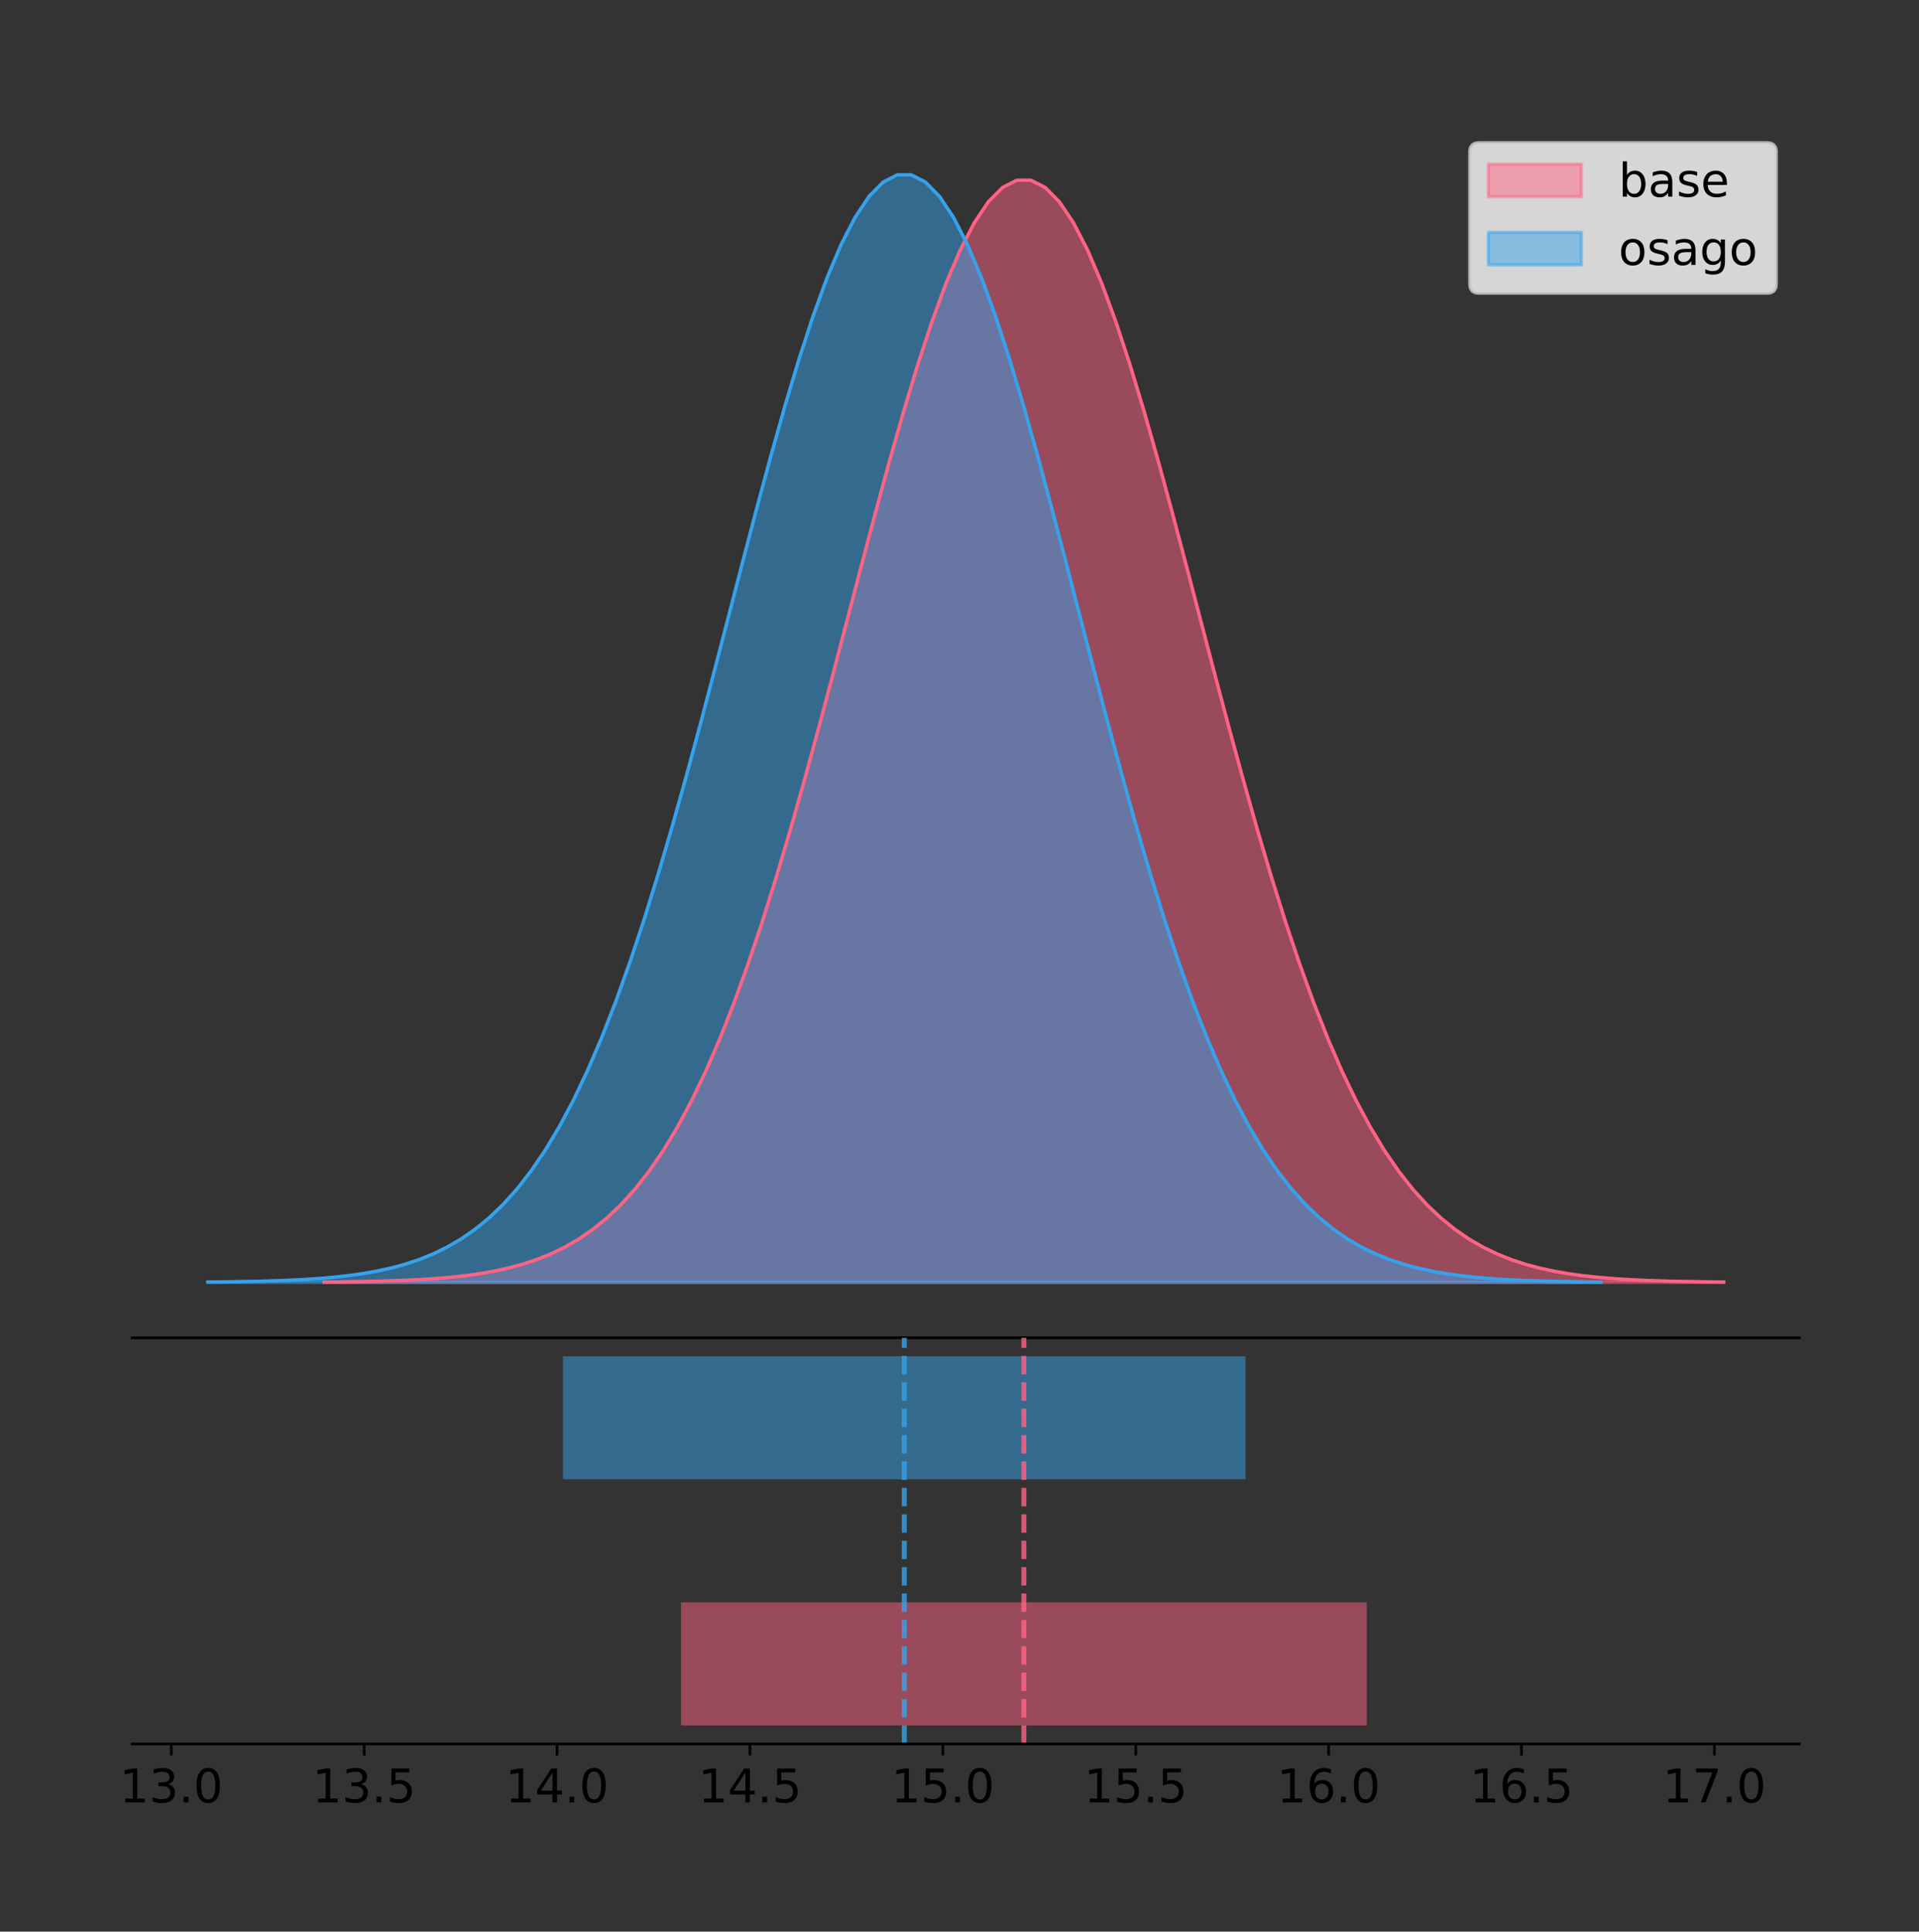 <?xml version="1.0" encoding="utf-8" standalone="no"?>
<!DOCTYPE svg PUBLIC "-//W3C//DTD SVG 1.1//EN"
  "http://www.w3.org/Graphics/SVG/1.1/DTD/svg11.dtd">
<!-- Created with matplotlib (https://matplotlib.org/) -->
<svg height="581.789pt" version="1.1" viewBox="0 0 577.972 581.789" width="577.972pt" xmlns="http://www.w3.org/2000/svg" xmlns:xlink="http://www.w3.org/1999/xlink">
 <rect x="0" y="0" width="577.972" height="581.789" fill="#333333" stroke="none"/>
 <defs>
  <style type="text/css">
*{stroke-linecap:butt;stroke-linejoin:round;}
  </style>
 </defs>
 <g id="figure_1">
  <g id="patch_1">
   <path d="M 0 581.789 
L 577.972 581.789 
L 577.972 0 
L 0 0 
z
" style="fill:none;"/>
  </g>
  <g id="axes_1">
   <g id="patch_2">
    <path d="M 39.772 402.93 
L 541.972 402.93 
L 541.972 36 
L 39.772 36 
z
" style="fill:none;"/>
   </g>
   <g id="PolyCollection_1">
    <defs>
     <path d="M 97.599 -195.538 
L 97.599 -195.649 
L 101.857 -195.691 
L 106.115 -195.748 
L 110.373 -195.823 
L 114.631 -195.923 
L 118.889 -196.055 
L 123.147 -196.227 
L 127.405 -196.451 
L 131.663 -196.738 
L 135.921 -197.107 
L 140.179 -197.575 
L 144.437 -198.166 
L 148.696 -198.906 
L 152.954 -199.827 
L 157.212 -200.964 
L 161.47 -202.357 
L 165.728 -204.052 
L 169.986 -206.099 
L 174.244 -208.554 
L 178.502 -211.474 
L 182.76 -214.923 
L 187.018 -218.964 
L 191.276 -223.664 
L 195.534 -229.087 
L 199.792 -235.295 
L 204.05 -242.345 
L 208.308 -250.286 
L 212.566 -259.158 
L 216.824 -268.987 
L 221.082 -279.782 
L 225.34 -291.535 
L 229.598 -304.216 
L 233.856 -317.771 
L 238.114 -332.122 
L 242.372 -347.164 
L 246.63 -362.767 
L 250.888 -378.776 
L 255.146 -395.01 
L 259.404 -411.27 
L 263.662 -427.335 
L 267.92 -442.977 
L 272.179 -457.955 
L 276.437 -472.027 
L 280.695 -484.959 
L 284.953 -496.523 
L 289.211 -506.513 
L 293.469 -514.742 
L 297.727 -521.057 
L 301.985 -525.336 
L 306.243 -527.497 
L 310.501 -527.497 
L 314.759 -525.336 
L 319.017 -521.057 
L 323.275 -514.742 
L 327.533 -506.513 
L 331.791 -496.523 
L 336.049 -484.959 
L 340.307 -472.027 
L 344.565 -457.955 
L 348.823 -442.977 
L 353.081 -427.335 
L 357.339 -411.27 
L 361.597 -395.01 
L 365.855 -378.776 
L 370.113 -362.767 
L 374.371 -347.164 
L 378.629 -332.122 
L 382.887 -317.771 
L 387.145 -304.216 
L 391.403 -291.535 
L 395.662 -279.782 
L 399.92 -268.987 
L 404.178 -259.158 
L 408.436 -250.286 
L 412.694 -242.345 
L 416.952 -235.295 
L 421.21 -229.087 
L 425.468 -223.664 
L 429.726 -218.964 
L 433.984 -214.923 
L 438.242 -211.474 
L 442.5 -208.554 
L 446.758 -206.099 
L 451.016 -204.052 
L 455.274 -202.357 
L 459.532 -200.964 
L 463.79 -199.827 
L 468.048 -198.906 
L 472.306 -198.166 
L 476.564 -197.575 
L 480.822 -197.107 
L 485.08 -196.738 
L 489.338 -196.451 
L 493.596 -196.227 
L 497.854 -196.055 
L 502.112 -195.923 
L 506.37 -195.823 
L 510.628 -195.748 
L 514.887 -195.691 
L 519.145 -195.649 
L 519.145 -195.538 
L 519.145 -195.538 
L 514.887 -195.538 
L 510.628 -195.538 
L 506.37 -195.538 
L 502.112 -195.538 
L 497.854 -195.538 
L 493.596 -195.538 
L 489.338 -195.538 
L 485.08 -195.538 
L 480.822 -195.538 
L 476.564 -195.538 
L 472.306 -195.538 
L 468.048 -195.538 
L 463.79 -195.538 
L 459.532 -195.538 
L 455.274 -195.538 
L 451.016 -195.538 
L 446.758 -195.538 
L 442.5 -195.538 
L 438.242 -195.538 
L 433.984 -195.538 
L 429.726 -195.538 
L 425.468 -195.538 
L 421.21 -195.538 
L 416.952 -195.538 
L 412.694 -195.538 
L 408.436 -195.538 
L 404.178 -195.538 
L 399.92 -195.538 
L 395.662 -195.538 
L 391.403 -195.538 
L 387.145 -195.538 
L 382.887 -195.538 
L 378.629 -195.538 
L 374.371 -195.538 
L 370.113 -195.538 
L 365.855 -195.538 
L 361.597 -195.538 
L 357.339 -195.538 
L 353.081 -195.538 
L 348.823 -195.538 
L 344.565 -195.538 
L 340.307 -195.538 
L 336.049 -195.538 
L 331.791 -195.538 
L 327.533 -195.538 
L 323.275 -195.538 
L 319.017 -195.538 
L 314.759 -195.538 
L 310.501 -195.538 
L 306.243 -195.538 
L 301.985 -195.538 
L 297.727 -195.538 
L 293.469 -195.538 
L 289.211 -195.538 
L 284.953 -195.538 
L 280.695 -195.538 
L 276.437 -195.538 
L 272.179 -195.538 
L 267.92 -195.538 
L 263.662 -195.538 
L 259.404 -195.538 
L 255.146 -195.538 
L 250.888 -195.538 
L 246.63 -195.538 
L 242.372 -195.538 
L 238.114 -195.538 
L 233.856 -195.538 
L 229.598 -195.538 
L 225.34 -195.538 
L 221.082 -195.538 
L 216.824 -195.538 
L 212.566 -195.538 
L 208.308 -195.538 
L 204.05 -195.538 
L 199.792 -195.538 
L 195.534 -195.538 
L 191.276 -195.538 
L 187.018 -195.538 
L 182.76 -195.538 
L 178.502 -195.538 
L 174.244 -195.538 
L 169.986 -195.538 
L 165.728 -195.538 
L 161.47 -195.538 
L 157.212 -195.538 
L 152.954 -195.538 
L 148.696 -195.538 
L 144.437 -195.538 
L 140.179 -195.538 
L 135.921 -195.538 
L 131.663 -195.538 
L 127.405 -195.538 
L 123.147 -195.538 
L 118.889 -195.538 
L 114.631 -195.538 
L 110.373 -195.538 
L 106.115 -195.538 
L 101.857 -195.538 
L 97.599 -195.538 
z
" id="m7c8d0c66c8" style="stroke:#ff6384;stroke-opacity:0.5;"/>
    </defs>
    <g clip-path="url(#p782daff480)">
     <use style="fill:#ff6384;fill-opacity:0.5;stroke:#ff6384;stroke-opacity:0.5;" x="0" xlink:href="#m7c8d0c66c8" y="581.789"/>
    </g>
   </g>
   <g id="PolyCollection_2">
    <defs>
     <path d="M 62.599 -195.538 
L 62.599 -195.65 
L 66.837 -195.692 
L 71.074 -195.749 
L 75.311 -195.825 
L 79.549 -195.925 
L 83.786 -196.058 
L 88.024 -196.23 
L 92.261 -196.455 
L 96.499 -196.744 
L 100.736 -197.115 
L 104.973 -197.585 
L 109.211 -198.179 
L 113.448 -198.923 
L 117.686 -199.848 
L 121.923 -200.99 
L 126.161 -202.39 
L 130.398 -204.093 
L 134.635 -206.151 
L 138.873 -208.617 
L 143.11 -211.552 
L 147.348 -215.017 
L 151.585 -219.078 
L 155.823 -223.801 
L 160.06 -229.25 
L 164.298 -235.488 
L 168.535 -242.572 
L 172.772 -250.552 
L 177.01 -259.468 
L 181.247 -269.344 
L 185.485 -280.192 
L 189.722 -292.002 
L 193.96 -304.744 
L 198.197 -318.365 
L 202.434 -332.786 
L 206.672 -347.901 
L 210.909 -363.58 
L 215.147 -379.667 
L 219.384 -395.98 
L 223.622 -412.318 
L 227.859 -428.462 
L 232.096 -444.18 
L 236.334 -459.23 
L 240.571 -473.372 
L 244.809 -486.366 
L 249.046 -497.987 
L 253.284 -508.025 
L 257.521 -516.294 
L 261.758 -522.64 
L 265.996 -526.94 
L 270.233 -529.111 
L 274.471 -529.111 
L 278.708 -526.94 
L 282.946 -522.64 
L 287.183 -516.294 
L 291.421 -508.025 
L 295.658 -497.987 
L 299.895 -486.366 
L 304.133 -473.372 
L 308.37 -459.23 
L 312.608 -444.18 
L 316.845 -428.462 
L 321.083 -412.318 
L 325.32 -395.98 
L 329.557 -379.667 
L 333.795 -363.58 
L 338.032 -347.901 
L 342.27 -332.786 
L 346.507 -318.365 
L 350.745 -304.744 
L 354.982 -292.002 
L 359.219 -280.192 
L 363.457 -269.344 
L 367.694 -259.468 
L 371.932 -250.552 
L 376.169 -242.572 
L 380.407 -235.488 
L 384.644 -229.25 
L 388.882 -223.801 
L 393.119 -219.078 
L 397.356 -215.017 
L 401.594 -211.552 
L 405.831 -208.617 
L 410.069 -206.151 
L 414.306 -204.093 
L 418.544 -202.39 
L 422.781 -200.99 
L 427.018 -199.848 
L 431.256 -198.923 
L 435.493 -198.179 
L 439.731 -197.585 
L 443.968 -197.115 
L 448.206 -196.744 
L 452.443 -196.455 
L 456.68 -196.23 
L 460.918 -196.058 
L 465.155 -195.925 
L 469.393 -195.825 
L 473.63 -195.749 
L 477.868 -195.692 
L 482.105 -195.65 
L 482.105 -195.538 
L 482.105 -195.538 
L 477.868 -195.538 
L 473.63 -195.538 
L 469.393 -195.538 
L 465.155 -195.538 
L 460.918 -195.538 
L 456.68 -195.538 
L 452.443 -195.538 
L 448.206 -195.538 
L 443.968 -195.538 
L 439.731 -195.538 
L 435.493 -195.538 
L 431.256 -195.538 
L 427.018 -195.538 
L 422.781 -195.538 
L 418.544 -195.538 
L 414.306 -195.538 
L 410.069 -195.538 
L 405.831 -195.538 
L 401.594 -195.538 
L 397.356 -195.538 
L 393.119 -195.538 
L 388.882 -195.538 
L 384.644 -195.538 
L 380.407 -195.538 
L 376.169 -195.538 
L 371.932 -195.538 
L 367.694 -195.538 
L 363.457 -195.538 
L 359.219 -195.538 
L 354.982 -195.538 
L 350.745 -195.538 
L 346.507 -195.538 
L 342.27 -195.538 
L 338.032 -195.538 
L 333.795 -195.538 
L 329.557 -195.538 
L 325.32 -195.538 
L 321.083 -195.538 
L 316.845 -195.538 
L 312.608 -195.538 
L 308.37 -195.538 
L 304.133 -195.538 
L 299.895 -195.538 
L 295.658 -195.538 
L 291.421 -195.538 
L 287.183 -195.538 
L 282.946 -195.538 
L 278.708 -195.538 
L 274.471 -195.538 
L 270.233 -195.538 
L 265.996 -195.538 
L 261.758 -195.538 
L 257.521 -195.538 
L 253.284 -195.538 
L 249.046 -195.538 
L 244.809 -195.538 
L 240.571 -195.538 
L 236.334 -195.538 
L 232.096 -195.538 
L 227.859 -195.538 
L 223.622 -195.538 
L 219.384 -195.538 
L 215.147 -195.538 
L 210.909 -195.538 
L 206.672 -195.538 
L 202.434 -195.538 
L 198.197 -195.538 
L 193.96 -195.538 
L 189.722 -195.538 
L 185.485 -195.538 
L 181.247 -195.538 
L 177.01 -195.538 
L 172.772 -195.538 
L 168.535 -195.538 
L 164.298 -195.538 
L 160.06 -195.538 
L 155.823 -195.538 
L 151.585 -195.538 
L 147.348 -195.538 
L 143.11 -195.538 
L 138.873 -195.538 
L 134.635 -195.538 
L 130.398 -195.538 
L 126.161 -195.538 
L 121.923 -195.538 
L 117.686 -195.538 
L 113.448 -195.538 
L 109.211 -195.538 
L 104.973 -195.538 
L 100.736 -195.538 
L 96.499 -195.538 
L 92.261 -195.538 
L 88.024 -195.538 
L 83.786 -195.538 
L 79.549 -195.538 
L 75.311 -195.538 
L 71.074 -195.538 
L 66.837 -195.538 
L 62.599 -195.538 
z
" id="me67898003c" style="stroke:#36a2eb;stroke-opacity:0.5;"/>
    </defs>
    <g clip-path="url(#p782daff480)">
     <use style="fill:#36a2eb;fill-opacity:0.5;stroke:#36a2eb;stroke-opacity:0.5;" x="0" xlink:href="#me67898003c" y="581.789"/>
    </g>
   </g>
   <g id="line2d_1">
    <path clip-path="url(#p782daff480)" d="M 97.599 386.14 
L 101.857 386.098 
L 106.115 386.041 
L 110.373 385.966 
L 114.631 385.866 
L 118.889 385.734 
L 123.147 385.562 
L 127.405 385.339 
L 131.663 385.051 
L 135.921 384.682 
L 140.179 384.214 
L 144.437 383.623 
L 148.696 382.883 
L 152.954 381.962 
L 157.212 380.826 
L 161.47 379.432 
L 165.728 377.737 
L 169.986 375.69 
L 174.244 373.236 
L 178.502 370.315 
L 182.76 366.867 
L 187.018 362.825 
L 191.276 358.125 
L 195.534 352.703 
L 199.792 346.495 
L 204.05 339.445 
L 208.308 331.503 
L 212.566 322.631 
L 216.824 312.802 
L 221.082 302.007 
L 225.34 290.254 
L 229.598 277.573 
L 233.856 264.018 
L 238.114 249.668 
L 242.372 234.625 
L 246.63 219.022 
L 250.888 203.013 
L 255.146 186.779 
L 259.404 170.52 
L 263.662 154.454 
L 267.92 138.812 
L 272.179 123.835 
L 276.437 109.762 
L 280.695 96.83 
L 284.953 85.266 
L 289.211 75.277 
L 293.469 67.047 
L 297.727 60.732 
L 301.985 56.453 
L 306.243 54.292 
L 310.501 54.292 
L 314.759 56.453 
L 319.017 60.732 
L 323.275 67.047 
L 327.533 75.277 
L 331.791 85.266 
L 336.049 96.83 
L 340.307 109.762 
L 344.565 123.835 
L 348.823 138.812 
L 353.081 154.454 
L 357.339 170.52 
L 361.597 186.779 
L 365.855 203.013 
L 370.113 219.022 
L 374.371 234.625 
L 378.629 249.668 
L 382.887 264.018 
L 387.145 277.573 
L 391.403 290.254 
L 395.662 302.007 
L 399.92 312.802 
L 404.178 322.631 
L 408.436 331.503 
L 412.694 339.445 
L 416.952 346.495 
L 421.21 352.703 
L 425.468 358.125 
L 429.726 362.825 
L 433.984 366.867 
L 438.242 370.315 
L 442.5 373.236 
L 446.758 375.69 
L 451.016 377.737 
L 455.274 379.432 
L 459.532 380.826 
L 463.79 381.962 
L 468.048 382.883 
L 472.306 383.623 
L 476.564 384.214 
L 480.822 384.682 
L 485.08 385.051 
L 489.338 385.339 
L 493.596 385.562 
L 497.854 385.734 
L 502.112 385.866 
L 506.37 385.966 
L 510.628 386.041 
L 514.887 386.098 
L 519.145 386.14 
" style="fill:none;stroke:#ff6384;stroke-linecap:square;"/>
   </g>
   <g id="line2d_2">
    <path clip-path="url(#p782daff480)" d="M 62.599 386.139 
L 66.837 386.097 
L 71.074 386.04 
L 75.311 385.965 
L 79.549 385.864 
L 83.786 385.732 
L 88.024 385.559 
L 92.261 385.334 
L 96.499 385.045 
L 100.736 384.675 
L 104.973 384.204 
L 109.211 383.61 
L 113.448 382.867 
L 117.686 381.941 
L 121.923 380.799 
L 126.161 379.399 
L 130.398 377.696 
L 134.635 375.639 
L 138.873 373.172 
L 143.11 370.238 
L 147.348 366.772 
L 151.585 362.711 
L 155.823 357.989 
L 160.06 352.539 
L 164.298 346.301 
L 168.535 339.217 
L 172.772 331.237 
L 177.01 322.322 
L 181.247 312.445 
L 185.485 301.597 
L 189.722 289.787 
L 193.96 277.045 
L 198.197 263.424 
L 202.434 249.004 
L 206.672 233.888 
L 210.909 218.209 
L 215.147 202.123 
L 219.384 185.809 
L 223.622 169.471 
L 227.859 153.327 
L 232.096 137.61 
L 236.334 122.559 
L 240.571 108.418 
L 244.809 95.423 
L 249.046 83.803 
L 253.284 73.765 
L 257.521 65.495 
L 261.758 59.15 
L 265.996 54.85 
L 270.233 52.679 
L 274.471 52.679 
L 278.708 54.85 
L 282.946 59.15 
L 287.183 65.495 
L 291.421 73.765 
L 295.658 83.803 
L 299.895 95.423 
L 304.133 108.418 
L 308.37 122.559 
L 312.608 137.61 
L 316.845 153.327 
L 321.083 169.471 
L 325.32 185.809 
L 329.557 202.123 
L 333.795 218.209 
L 338.032 233.888 
L 342.27 249.004 
L 346.507 263.424 
L 350.745 277.045 
L 354.982 289.787 
L 359.219 301.597 
L 363.457 312.445 
L 367.694 322.322 
L 371.932 331.237 
L 376.169 339.217 
L 380.407 346.301 
L 384.644 352.539 
L 388.882 357.989 
L 393.119 362.711 
L 397.356 366.772 
L 401.594 370.238 
L 405.831 373.172 
L 410.069 375.639 
L 414.306 377.696 
L 418.544 379.399 
L 422.781 380.799 
L 427.018 381.941 
L 431.256 382.867 
L 435.493 383.61 
L 439.731 384.204 
L 443.968 384.675 
L 448.206 385.045 
L 452.443 385.334 
L 456.68 385.559 
L 460.918 385.732 
L 465.155 385.864 
L 469.393 385.965 
L 473.63 386.04 
L 477.868 386.097 
L 482.105 386.139 
" style="fill:none;stroke:#36a2eb;stroke-linecap:square;"/>
   </g>
   <g id="patch_3">
    <path d="M 39.772 402.93 
L 541.972 402.93 
" style="fill:none;stroke:#000000;stroke-linecap:square;stroke-linejoin:miter;stroke-width:0.8;"/>
   </g>
   <g id="legend_1">
    <g id="patch_4">
     <path d="M 445.479 88.299 
L 532.172 88.299 
Q 534.972 88.299 534.972 85.499 
L 534.972 45.8 
Q 534.972 43 532.172 43 
L 445.479 43 
Q 442.679 43 442.679 45.8 
L 442.679 85.499 
Q 442.679 88.299 445.479 88.299 
z
" style="fill:#ffffff;opacity:0.8;stroke:#cccccc;stroke-linejoin:miter;"/>
    </g>
    <g id="patch_5">
     <path d="M 448.279 59.238 
L 476.279 59.238 
L 476.279 49.438 
L 448.279 49.438 
z
" style="fill:#ff6384;opacity:0.5;stroke:#ff6384;stroke-linejoin:miter;"/>
    </g>
    <g id="text_1">
     <!-- base -->
     <defs>
      <path d="M 48.688 27.297 
Q 48.688 37.203 44.609 42.844 
Q 40.531 48.484 33.406 48.484 
Q 26.266 48.484 22.188 42.844 
Q 18.109 37.203 18.109 27.297 
Q 18.109 17.391 22.188 11.75 
Q 26.266 6.109 33.406 6.109 
Q 40.531 6.109 44.609 11.75 
Q 48.688 17.391 48.688 27.297 
z
M 18.109 46.391 
Q 20.953 51.266 25.266 53.625 
Q 29.594 56 35.594 56 
Q 45.562 56 51.781 48.094 
Q 58.016 40.188 58.016 27.297 
Q 58.016 14.406 51.781 6.484 
Q 45.562 -1.422 35.594 -1.422 
Q 29.594 -1.422 25.266 0.953 
Q 20.953 3.328 18.109 8.203 
L 18.109 0 
L 9.078 0 
L 9.078 75.984 
L 18.109 75.984 
z
" id="DejaVuSans-98"/>
      <path d="M 34.281 27.484 
Q 23.391 27.484 19.188 25 
Q 14.984 22.516 14.984 16.5 
Q 14.984 11.719 18.141 8.906 
Q 21.297 6.109 26.703 6.109 
Q 34.188 6.109 38.703 11.406 
Q 43.219 16.703 43.219 25.484 
L 43.219 27.484 
z
M 52.203 31.203 
L 52.203 0 
L 43.219 0 
L 43.219 8.297 
Q 40.141 3.328 35.547 0.953 
Q 30.953 -1.422 24.312 -1.422 
Q 15.922 -1.422 10.953 3.297 
Q 6 8.016 6 15.922 
Q 6 25.141 12.172 29.828 
Q 18.359 34.516 30.609 34.516 
L 43.219 34.516 
L 43.219 35.406 
Q 43.219 41.609 39.141 45 
Q 35.062 48.391 27.688 48.391 
Q 23 48.391 18.547 47.266 
Q 14.109 46.141 10.016 43.891 
L 10.016 52.203 
Q 14.938 54.109 19.578 55.047 
Q 24.219 56 28.609 56 
Q 40.484 56 46.344 49.844 
Q 52.203 43.703 52.203 31.203 
z
" id="DejaVuSans-97"/>
      <path d="M 44.281 53.078 
L 44.281 44.578 
Q 40.484 46.531 36.375 47.5 
Q 32.281 48.484 27.875 48.484 
Q 21.188 48.484 17.844 46.438 
Q 14.5 44.391 14.5 40.281 
Q 14.5 37.156 16.891 35.375 
Q 19.281 33.594 26.516 31.984 
L 29.594 31.297 
Q 39.156 29.25 43.188 25.516 
Q 47.219 21.781 47.219 15.094 
Q 47.219 7.469 41.188 3.016 
Q 35.156 -1.422 24.609 -1.422 
Q 20.219 -1.422 15.453 -0.562 
Q 10.688 0.297 5.422 2 
L 5.422 11.281 
Q 10.406 8.688 15.234 7.391 
Q 20.062 6.109 24.812 6.109 
Q 31.156 6.109 34.562 8.281 
Q 37.984 10.453 37.984 14.406 
Q 37.984 18.062 35.516 20.016 
Q 33.062 21.969 24.703 23.781 
L 21.578 24.516 
Q 13.234 26.266 9.516 29.906 
Q 5.812 33.547 5.812 39.891 
Q 5.812 47.609 11.281 51.797 
Q 16.75 56 26.812 56 
Q 31.781 56 36.172 55.266 
Q 40.578 54.547 44.281 53.078 
z
" id="DejaVuSans-115"/>
      <path d="M 56.203 29.594 
L 56.203 25.203 
L 14.891 25.203 
Q 15.484 15.922 20.484 11.062 
Q 25.484 6.203 34.422 6.203 
Q 39.594 6.203 44.453 7.469 
Q 49.312 8.734 54.109 11.281 
L 54.109 2.781 
Q 49.266 0.734 44.188 -0.344 
Q 39.109 -1.422 33.891 -1.422 
Q 20.797 -1.422 13.156 6.188 
Q 5.516 13.812 5.516 26.812 
Q 5.516 40.234 12.766 48.109 
Q 20.016 56 32.328 56 
Q 43.359 56 49.781 48.891 
Q 56.203 41.797 56.203 29.594 
z
M 47.219 32.234 
Q 47.125 39.594 43.094 43.984 
Q 39.062 48.391 32.422 48.391 
Q 24.906 48.391 20.391 44.141 
Q 15.875 39.891 15.188 32.172 
z
" id="DejaVuSans-101"/>
     </defs>
     <g transform="translate(487.479 59.238)scale(0.14 -0.14)">
      <use xlink:href="#DejaVuSans-98"/>
      <use x="63.477" xlink:href="#DejaVuSans-97"/>
      <use x="124.756" xlink:href="#DejaVuSans-115"/>
      <use x="176.855" xlink:href="#DejaVuSans-101"/>
     </g>
    </g>
    <g id="patch_6">
     <path d="M 448.279 79.787 
L 476.279 79.787 
L 476.279 69.987 
L 448.279 69.987 
z
" style="fill:#36a2eb;opacity:0.5;stroke:#36a2eb;stroke-linejoin:miter;"/>
    </g>
    <g id="text_2">
     <!-- osago -->
     <defs>
      <path d="M 30.609 48.391 
Q 23.391 48.391 19.188 42.75 
Q 14.984 37.109 14.984 27.297 
Q 14.984 17.484 19.156 11.844 
Q 23.344 6.203 30.609 6.203 
Q 37.797 6.203 41.984 11.859 
Q 46.188 17.531 46.188 27.297 
Q 46.188 37.016 41.984 42.703 
Q 37.797 48.391 30.609 48.391 
z
M 30.609 56 
Q 42.328 56 49.016 48.375 
Q 55.719 40.766 55.719 27.297 
Q 55.719 13.875 49.016 6.219 
Q 42.328 -1.422 30.609 -1.422 
Q 18.844 -1.422 12.172 6.219 
Q 5.516 13.875 5.516 27.297 
Q 5.516 40.766 12.172 48.375 
Q 18.844 56 30.609 56 
z
" id="DejaVuSans-111"/>
      <path d="M 45.406 27.984 
Q 45.406 37.75 41.375 43.109 
Q 37.359 48.484 30.078 48.484 
Q 22.859 48.484 18.828 43.109 
Q 14.797 37.75 14.797 27.984 
Q 14.797 18.266 18.828 12.891 
Q 22.859 7.516 30.078 7.516 
Q 37.359 7.516 41.375 12.891 
Q 45.406 18.266 45.406 27.984 
z
M 54.391 6.781 
Q 54.391 -7.172 48.188 -13.984 
Q 42 -20.797 29.203 -20.797 
Q 24.469 -20.797 20.266 -20.094 
Q 16.062 -19.391 12.109 -17.922 
L 12.109 -9.188 
Q 16.062 -11.328 19.922 -12.344 
Q 23.781 -13.375 27.781 -13.375 
Q 36.625 -13.375 41.016 -8.766 
Q 45.406 -4.156 45.406 5.172 
L 45.406 9.625 
Q 42.625 4.781 38.281 2.391 
Q 33.938 0 27.875 0 
Q 17.828 0 11.672 7.656 
Q 5.516 15.328 5.516 27.984 
Q 5.516 40.672 11.672 48.328 
Q 17.828 56 27.875 56 
Q 33.938 56 38.281 53.609 
Q 42.625 51.219 45.406 46.391 
L 45.406 54.688 
L 54.391 54.688 
z
" id="DejaVuSans-103"/>
     </defs>
     <g transform="translate(487.479 79.787)scale(0.14 -0.14)">
      <use xlink:href="#DejaVuSans-111"/>
      <use x="61.182" xlink:href="#DejaVuSans-115"/>
      <use x="113.281" xlink:href="#DejaVuSans-97"/>
      <use x="174.561" xlink:href="#DejaVuSans-103"/>
      <use x="238.037" xlink:href="#DejaVuSans-111"/>
     </g>
    </g>
   </g>
  </g>
  <g id="axes_2">
   <g id="patch_7">
    <path d="M 39.772 525.24 
L 541.972 525.24 
L 541.972 402.93 
L 39.772 402.93 
z
" style="fill:none;"/>
   </g>
   <g id="patch_8">
    <path clip-path="url(#p6585c77fc0)" d="M 205.093 519.68 
L 411.65 519.68 
L 411.65 482.617 
L 205.093 482.617 
z
" style="fill:#ff6384;opacity:0.5;"/>
   </g>
   <g id="patch_9">
    <path clip-path="url(#p6585c77fc0)" d="M 169.573 445.553 
L 375.131 445.553 
L 375.131 408.49 
L 169.573 408.49 
z
" style="fill:#36a2eb;opacity:0.5;"/>
   </g>
   <g id="matplotlib.axis_1">
    <g id="xtick_1">
     <g id="line2d_3">
      <defs>
       <path d="M 0 0 
L 0 3.5 
" id="mf59f18f149" style="stroke:#000000;stroke-width:0.8;"/>
      </defs>
      <g>
       <use style="stroke:#000000;stroke-width:0.8;" x="51.586" xlink:href="#mf59f18f149" y="525.24"/>
      </g>
     </g>
     <g id="text_3">
      <!-- 13.0 -->
      <defs>
       <path d="M 12.406 8.297 
L 28.516 8.297 
L 28.516 63.922 
L 10.984 60.406 
L 10.984 69.391 
L 28.422 72.906 
L 38.281 72.906 
L 38.281 8.297 
L 54.391 8.297 
L 54.391 0 
L 12.406 0 
z
" id="DejaVuSans-49"/>
       <path d="M 40.578 39.312 
Q 47.656 37.797 51.625 33 
Q 55.609 28.219 55.609 21.188 
Q 55.609 10.406 48.188 4.484 
Q 40.766 -1.422 27.094 -1.422 
Q 22.516 -1.422 17.656 -0.516 
Q 12.797 0.391 7.625 2.203 
L 7.625 11.719 
Q 11.719 9.328 16.594 8.109 
Q 21.484 6.891 26.812 6.891 
Q 36.078 6.891 40.938 10.547 
Q 45.797 14.203 45.797 21.188 
Q 45.797 27.641 41.281 31.266 
Q 36.766 34.906 28.719 34.906 
L 20.219 34.906 
L 20.219 43.016 
L 29.109 43.016 
Q 36.375 43.016 40.234 45.922 
Q 44.094 48.828 44.094 54.297 
Q 44.094 59.906 40.109 62.906 
Q 36.141 65.922 28.719 65.922 
Q 24.656 65.922 20.016 65.031 
Q 15.375 64.156 9.812 62.312 
L 9.812 71.094 
Q 15.438 72.656 20.344 73.438 
Q 25.25 74.219 29.594 74.219 
Q 40.828 74.219 47.359 69.109 
Q 53.906 64.016 53.906 55.328 
Q 53.906 49.266 50.438 45.094 
Q 46.969 40.922 40.578 39.312 
z
" id="DejaVuSans-51"/>
       <path d="M 10.688 12.406 
L 21 12.406 
L 21 0 
L 10.688 0 
z
" id="DejaVuSans-46"/>
       <path d="M 31.781 66.406 
Q 24.172 66.406 20.328 58.906 
Q 16.5 51.422 16.5 36.375 
Q 16.5 21.391 20.328 13.891 
Q 24.172 6.391 31.781 6.391 
Q 39.453 6.391 43.281 13.891 
Q 47.125 21.391 47.125 36.375 
Q 47.125 51.422 43.281 58.906 
Q 39.453 66.406 31.781 66.406 
z
M 31.781 74.219 
Q 44.047 74.219 50.516 64.516 
Q 56.984 54.828 56.984 36.375 
Q 56.984 17.969 50.516 8.266 
Q 44.047 -1.422 31.781 -1.422 
Q 19.531 -1.422 13.062 8.266 
Q 6.594 17.969 6.594 36.375 
Q 6.594 54.828 13.062 64.516 
Q 19.531 74.219 31.781 74.219 
z
" id="DejaVuSans-48"/>
      </defs>
      <g transform="translate(36 542.878)scale(0.14 -0.14)">
       <use xlink:href="#DejaVuSans-49"/>
       <use x="63.623" xlink:href="#DejaVuSans-51"/>
       <use x="127.246" xlink:href="#DejaVuSans-46"/>
       <use x="159.033" xlink:href="#DejaVuSans-48"/>
      </g>
     </g>
    </g>
    <g id="xtick_2">
     <g id="line2d_4">
      <g>
       <use style="stroke:#000000;stroke-width:0.8;" x="109.682" xlink:href="#mf59f18f149" y="525.24"/>
      </g>
     </g>
     <g id="text_4">
      <!-- 13.5 -->
      <defs>
       <path d="M 10.797 72.906 
L 49.516 72.906 
L 49.516 64.594 
L 19.828 64.594 
L 19.828 46.734 
Q 21.969 47.469 24.109 47.828 
Q 26.266 48.188 28.422 48.188 
Q 40.625 48.188 47.75 41.5 
Q 54.891 34.812 54.891 23.391 
Q 54.891 11.625 47.562 5.094 
Q 40.234 -1.422 26.906 -1.422 
Q 22.312 -1.422 17.547 -0.641 
Q 12.797 0.141 7.719 1.703 
L 7.719 11.625 
Q 12.109 9.234 16.797 8.062 
Q 21.484 6.891 26.703 6.891 
Q 35.156 6.891 40.078 11.328 
Q 45.016 15.766 45.016 23.391 
Q 45.016 31 40.078 35.438 
Q 35.156 39.891 26.703 39.891 
Q 22.75 39.891 18.812 39.016 
Q 14.891 38.141 10.797 36.281 
z
" id="DejaVuSans-53"/>
      </defs>
      <g transform="translate(94.096 542.878)scale(0.14 -0.14)">
       <use xlink:href="#DejaVuSans-49"/>
       <use x="63.623" xlink:href="#DejaVuSans-51"/>
       <use x="127.246" xlink:href="#DejaVuSans-46"/>
       <use x="159.033" xlink:href="#DejaVuSans-53"/>
      </g>
     </g>
    </g>
    <g id="xtick_3">
     <g id="line2d_5">
      <g>
       <use style="stroke:#000000;stroke-width:0.8;" x="167.779" xlink:href="#mf59f18f149" y="525.24"/>
      </g>
     </g>
     <g id="text_5">
      <!-- 14.0 -->
      <defs>
       <path d="M 37.797 64.312 
L 12.891 25.391 
L 37.797 25.391 
z
M 35.203 72.906 
L 47.609 72.906 
L 47.609 25.391 
L 58.016 25.391 
L 58.016 17.188 
L 47.609 17.188 
L 47.609 0 
L 37.797 0 
L 37.797 17.188 
L 4.891 17.188 
L 4.891 26.703 
z
" id="DejaVuSans-52"/>
      </defs>
      <g transform="translate(152.193 542.878)scale(0.14 -0.14)">
       <use xlink:href="#DejaVuSans-49"/>
       <use x="63.623" xlink:href="#DejaVuSans-52"/>
       <use x="127.246" xlink:href="#DejaVuSans-46"/>
       <use x="159.033" xlink:href="#DejaVuSans-48"/>
      </g>
     </g>
    </g>
    <g id="xtick_4">
     <g id="line2d_6">
      <g>
       <use style="stroke:#000000;stroke-width:0.8;" x="225.875" xlink:href="#mf59f18f149" y="525.24"/>
      </g>
     </g>
     <g id="text_6">
      <!-- 14.5 -->
      <g transform="translate(210.289 542.878)scale(0.14 -0.14)">
       <use xlink:href="#DejaVuSans-49"/>
       <use x="63.623" xlink:href="#DejaVuSans-52"/>
       <use x="127.246" xlink:href="#DejaVuSans-46"/>
       <use x="159.033" xlink:href="#DejaVuSans-53"/>
      </g>
     </g>
    </g>
    <g id="xtick_5">
     <g id="line2d_7">
      <g>
       <use style="stroke:#000000;stroke-width:0.8;" x="283.971" xlink:href="#mf59f18f149" y="525.24"/>
      </g>
     </g>
     <g id="text_7">
      <!-- 15.0 -->
      <g transform="translate(268.385 542.878)scale(0.14 -0.14)">
       <use xlink:href="#DejaVuSans-49"/>
       <use x="63.623" xlink:href="#DejaVuSans-53"/>
       <use x="127.246" xlink:href="#DejaVuSans-46"/>
       <use x="159.033" xlink:href="#DejaVuSans-48"/>
      </g>
     </g>
    </g>
    <g id="xtick_6">
     <g id="line2d_8">
      <g>
       <use style="stroke:#000000;stroke-width:0.8;" x="342.068" xlink:href="#mf59f18f149" y="525.24"/>
      </g>
     </g>
     <g id="text_8">
      <!-- 15.5 -->
      <g transform="translate(326.482 542.878)scale(0.14 -0.14)">
       <use xlink:href="#DejaVuSans-49"/>
       <use x="63.623" xlink:href="#DejaVuSans-53"/>
       <use x="127.246" xlink:href="#DejaVuSans-46"/>
       <use x="159.033" xlink:href="#DejaVuSans-53"/>
      </g>
     </g>
    </g>
    <g id="xtick_7">
     <g id="line2d_9">
      <g>
       <use style="stroke:#000000;stroke-width:0.8;" x="400.164" xlink:href="#mf59f18f149" y="525.24"/>
      </g>
     </g>
     <g id="text_9">
      <!-- 16.0 -->
      <defs>
       <path d="M 33.016 40.375 
Q 26.375 40.375 22.484 35.828 
Q 18.609 31.297 18.609 23.391 
Q 18.609 15.531 22.484 10.953 
Q 26.375 6.391 33.016 6.391 
Q 39.656 6.391 43.531 10.953 
Q 47.406 15.531 47.406 23.391 
Q 47.406 31.297 43.531 35.828 
Q 39.656 40.375 33.016 40.375 
z
M 52.594 71.297 
L 52.594 62.312 
Q 48.875 64.062 45.094 64.984 
Q 41.312 65.922 37.594 65.922 
Q 27.828 65.922 22.672 59.328 
Q 17.531 52.734 16.797 39.406 
Q 19.672 43.656 24.016 45.922 
Q 28.375 48.188 33.594 48.188 
Q 44.578 48.188 50.953 41.516 
Q 57.328 34.859 57.328 23.391 
Q 57.328 12.156 50.688 5.359 
Q 44.047 -1.422 33.016 -1.422 
Q 20.359 -1.422 13.672 8.266 
Q 6.984 17.969 6.984 36.375 
Q 6.984 53.656 15.188 63.938 
Q 23.391 74.219 37.203 74.219 
Q 40.922 74.219 44.703 73.484 
Q 48.484 72.75 52.594 71.297 
z
" id="DejaVuSans-54"/>
      </defs>
      <g transform="translate(384.578 542.878)scale(0.14 -0.14)">
       <use xlink:href="#DejaVuSans-49"/>
       <use x="63.623" xlink:href="#DejaVuSans-54"/>
       <use x="127.246" xlink:href="#DejaVuSans-46"/>
       <use x="159.033" xlink:href="#DejaVuSans-48"/>
      </g>
     </g>
    </g>
    <g id="xtick_8">
     <g id="line2d_10">
      <g>
       <use style="stroke:#000000;stroke-width:0.8;" x="458.26" xlink:href="#mf59f18f149" y="525.24"/>
      </g>
     </g>
     <g id="text_10">
      <!-- 16.5 -->
      <g transform="translate(442.674 542.878)scale(0.14 -0.14)">
       <use xlink:href="#DejaVuSans-49"/>
       <use x="63.623" xlink:href="#DejaVuSans-54"/>
       <use x="127.246" xlink:href="#DejaVuSans-46"/>
       <use x="159.033" xlink:href="#DejaVuSans-53"/>
      </g>
     </g>
    </g>
    <g id="xtick_9">
     <g id="line2d_11">
      <g>
       <use style="stroke:#000000;stroke-width:0.8;" x="516.357" xlink:href="#mf59f18f149" y="525.24"/>
      </g>
     </g>
     <g id="text_11">
      <!-- 17.0 -->
      <defs>
       <path d="M 8.203 72.906 
L 55.078 72.906 
L 55.078 68.703 
L 28.609 0 
L 18.312 0 
L 43.219 64.594 
L 8.203 64.594 
z
" id="DejaVuSans-55"/>
      </defs>
      <g transform="translate(500.771 542.878)scale(0.14 -0.14)">
       <use xlink:href="#DejaVuSans-49"/>
       <use x="63.623" xlink:href="#DejaVuSans-55"/>
       <use x="127.246" xlink:href="#DejaVuSans-46"/>
       <use x="159.033" xlink:href="#DejaVuSans-48"/>
      </g>
     </g>
    </g>
   </g>
   <g id="line2d_12">
    <path clip-path="url(#p6585c77fc0)" d="M 308.372 525.24 
L 308.372 402.93 
" style="fill:none;stroke:#ff6384;stroke-dasharray:5.55,2.4;stroke-dashoffset:0;stroke-opacity:0.8;stroke-width:1.5;"/>
   </g>
   <g id="line2d_13">
    <path clip-path="url(#p6585c77fc0)" d="M 272.352 525.24 
L 272.352 402.93 
" style="fill:none;stroke:#36a2eb;stroke-dasharray:5.55,2.4;stroke-dashoffset:0;stroke-opacity:0.8;stroke-width:1.5;"/>
   </g>
   <g id="patch_10">
    <path d="M 39.772 525.24 
L 541.972 525.24 
" style="fill:none;stroke:#000000;stroke-linecap:square;stroke-linejoin:miter;stroke-width:0.8;"/>
   </g>
  </g>
 </g>
 <defs>
  <clipPath id="p782daff480">
   <rect height="366.93" width="502.2" x="39.772" y="36"/>
  </clipPath>
  <clipPath id="p6585c77fc0">
   <rect height="122.31" width="502.2" x="39.772" y="402.93"/>
  </clipPath>
 </defs>
</svg>
